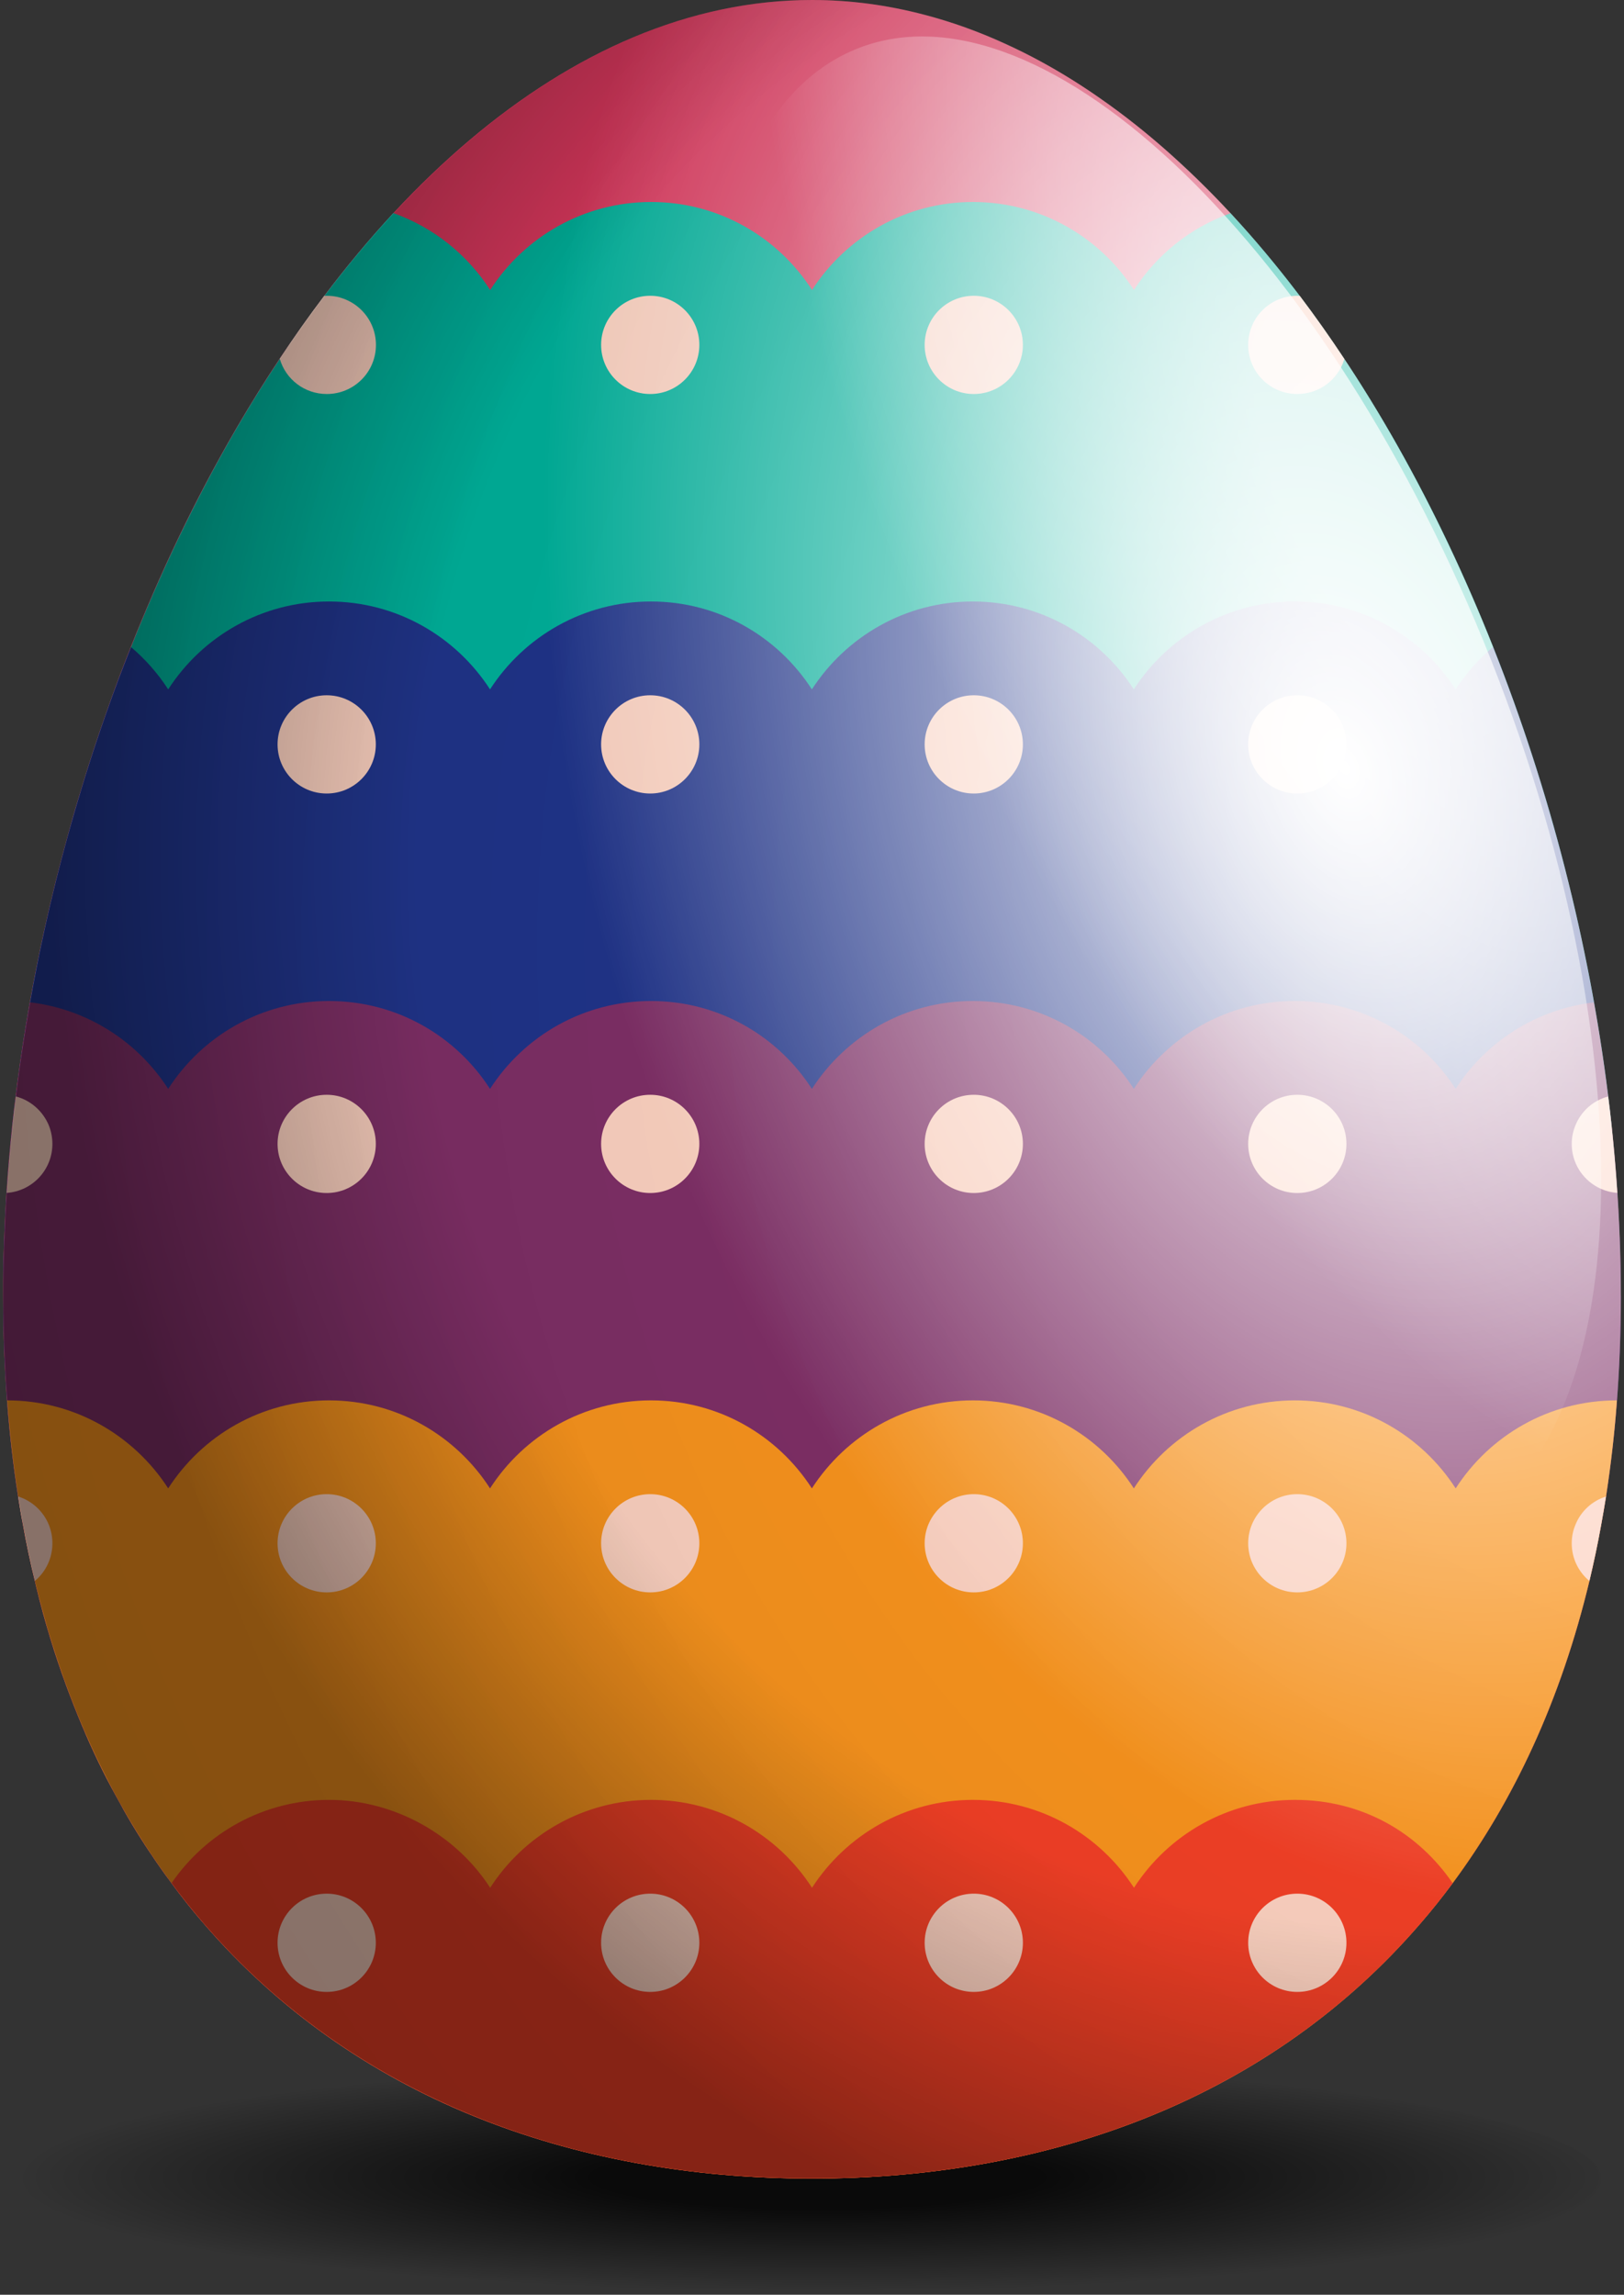 <svg width="92" height="130" viewBox="0 0 92 130" fill="none" xmlns="http://www.w3.org/2000/svg">
<rect x="0" y="0" width="92" height="130" fill="#333333" stroke="none"/>
<path style="mix-blend-mode:overlay" opacity="0.8" d="M46 130C70.688 130 90.701 127.053 90.701 123.418C90.701 119.783 70.688 116.836 46 116.836C21.312 116.836 1.299 119.783 1.299 123.418C1.299 127.053 21.312 130 46 130Z" fill="url(#paint0_radial_3_10282)"/>
<path d="M91.814 73.404C91.814 107.479 71.304 123.418 46 123.418C30.469 123.418 16.748 117.422 8.467 104.911C7.784 103.895 7.146 102.826 6.553 101.72C5.855 100.459 5.224 99.145 4.645 97.765C4.326 97.008 4.022 96.237 3.733 95.45C3.087 93.691 2.523 91.851 2.056 89.922C0.831 84.98 0.178 79.481 0.178 73.404V73.285C0.178 73.04 0.178 72.803 0.178 72.558C0.178 71.764 0.208 70.97 0.238 70.168C0.445 64.373 1.232 58.459 2.516 52.656C2.924 50.801 3.384 48.953 3.896 47.128C4.133 46.252 4.393 45.376 4.66 44.508C5.083 43.106 5.536 41.74 6.018 40.375C6.723 38.357 7.495 36.375 8.319 34.439C9.239 32.257 10.233 30.142 11.287 28.094C19.702 11.806 32.131 0 46 0C48.159 0 50.289 0.289 52.367 0.839C53.903 1.239 55.417 1.781 56.901 2.464C58.236 3.065 59.542 3.77 60.826 4.578C61.368 4.92 61.895 5.269 62.422 5.647C62.748 5.87 63.075 6.107 63.401 6.352C64.603 7.25 65.776 8.229 66.918 9.298C71.052 13.112 74.821 17.935 78.101 23.427C82.079 30.068 85.344 37.696 87.688 45.696C88.104 47.12 88.497 48.56 88.846 50.007C89.165 51.254 89.447 52.515 89.707 53.776C91.08 60.306 91.814 66.948 91.814 73.404Z" fill="#DA385D"/>
<path d="M91.295 63.742H0.713C0.772 63.201 0.831 62.659 0.905 62.117C1.121 60.336 1.388 58.555 1.707 56.782C1.952 55.402 2.226 54.029 2.531 52.656C2.939 50.801 3.399 48.953 3.911 47.128C4.148 46.252 4.408 45.377 4.675 44.508C5.098 43.106 5.551 41.74 6.033 40.375C6.471 39.121 6.938 37.882 7.428 36.657C7.718 35.908 8.022 35.173 8.333 34.439C9.254 32.257 10.248 30.142 11.302 28.094C12.704 25.371 14.225 22.766 15.85 20.332C16.659 19.101 17.505 17.906 18.373 16.763C19.628 15.101 20.933 13.535 22.284 12.073C24.562 12.882 26.484 14.433 27.768 16.429C29.697 13.431 33.059 11.443 36.888 11.443C40.717 11.443 44.071 13.431 46 16.429C47.937 13.431 51.291 11.443 55.12 11.443C58.949 11.443 62.31 13.431 64.24 16.429C65.523 14.433 67.438 12.889 69.709 12.081C71.067 13.535 72.373 15.101 73.634 16.763C74.502 17.913 75.341 19.101 76.157 20.34C76.832 21.341 77.478 22.373 78.109 23.427C80.557 27.508 82.731 31.968 84.587 36.65C85.752 39.589 86.79 42.616 87.696 45.696C88.111 47.12 88.505 48.56 88.853 50.007C89.172 51.254 89.454 52.515 89.714 53.776C89.929 54.778 90.122 55.78 90.3 56.789C90.62 58.563 90.887 60.344 91.102 62.117C91.176 62.659 91.235 63.201 91.295 63.742Z" fill="#00B19B"/>
<path d="M21.297 19.538C21.297 21.082 20.05 22.321 18.514 22.321C17.245 22.321 16.184 21.483 15.85 20.332C16.659 19.101 17.505 17.906 18.373 16.763C18.418 16.756 18.47 16.756 18.514 16.756C20.05 16.756 21.297 18.002 21.297 19.538Z" fill="#FCD1C0"/>
<path d="M36.836 22.321C38.373 22.321 39.618 21.075 39.618 19.538C39.618 18.002 38.373 16.756 36.836 16.756C35.299 16.756 34.053 18.002 34.053 19.538C34.053 21.075 35.299 22.321 36.836 22.321Z" fill="#FCD1C0"/>
<path d="M55.164 22.321C56.701 22.321 57.947 21.075 57.947 19.538C57.947 18.002 56.701 16.756 55.164 16.756C53.627 16.756 52.382 18.002 52.382 19.538C52.382 21.075 53.627 22.321 55.164 22.321Z" fill="#FCD1C0"/>
<path d="M76.157 20.34C75.816 21.49 74.754 22.321 73.493 22.321C71.957 22.321 70.71 21.082 70.71 19.538C70.71 17.995 71.957 16.756 73.493 16.756C73.537 16.756 73.589 16.756 73.634 16.763C74.502 17.913 75.341 19.101 76.157 20.34Z" fill="#FCD1C0"/>
<path d="M91.822 73.404C91.822 75.444 91.747 77.418 91.599 79.333C91.466 81.21 91.25 83.028 90.983 84.779C90.894 85.314 90.805 85.848 90.709 86.367H1.306C1.202 85.848 1.113 85.314 1.032 84.779C0.757 83.028 0.542 81.21 0.408 79.333C0.26 77.426 0.186 75.444 0.186 73.404V73.285C0.186 73.04 0.186 72.803 0.186 72.558C0.186 71.764 0.215 70.97 0.245 70.168C0.275 69.308 0.319 68.447 0.379 67.579C0.46 66.302 0.572 65.026 0.705 63.742C0.765 63.201 0.824 62.659 0.898 62.117C1.113 60.336 1.38 58.555 1.7 56.782C1.944 55.402 2.219 54.029 2.523 52.656C2.931 50.801 3.391 48.953 3.903 47.128C4.141 46.252 4.401 45.377 4.668 44.508C5.091 43.106 5.543 41.74 6.026 40.375C6.463 39.121 6.931 37.882 7.421 36.657C8.237 37.347 8.949 38.156 9.528 39.054C11.457 36.064 14.812 34.075 18.64 34.075C22.47 34.075 25.831 36.064 27.76 39.054C29.69 36.064 33.051 34.075 36.88 34.075C40.709 34.075 44.063 36.064 45.993 39.054C47.929 36.064 51.283 34.075 55.112 34.075C58.941 34.075 62.303 36.064 64.232 39.054C66.162 36.064 69.523 34.075 73.352 34.075C77.181 34.075 80.535 36.064 82.464 39.054C83.051 38.156 83.763 37.34 84.579 36.65C85.744 39.589 86.783 42.616 87.688 45.696C88.104 47.12 88.497 48.56 88.846 50.007C89.165 51.254 89.447 52.515 89.707 53.776C89.922 54.778 90.115 55.78 90.293 56.789C90.612 58.563 90.879 60.344 91.094 62.117C91.169 62.659 91.228 63.201 91.287 63.742C91.421 65.026 91.532 66.302 91.614 67.579C91.747 69.53 91.814 71.475 91.814 73.404H91.822Z" fill="#20348A"/>
<path d="M18.507 44.954C20.044 44.954 21.29 43.708 21.29 42.171C21.29 40.634 20.044 39.388 18.507 39.388C16.97 39.388 15.724 40.634 15.724 42.171C15.724 43.708 16.97 44.954 18.507 44.954Z" fill="#FCD1C0"/>
<path d="M36.836 44.954C38.373 44.954 39.618 43.708 39.618 42.171C39.618 40.634 38.373 39.388 36.836 39.388C35.299 39.388 34.053 40.634 34.053 42.171C34.053 43.708 35.299 44.954 36.836 44.954Z" fill="#FCD1C0"/>
<path d="M55.164 44.954C56.701 44.954 57.947 43.708 57.947 42.171C57.947 40.634 56.701 39.388 55.164 39.388C53.627 39.388 52.382 40.634 52.382 42.171C52.382 43.708 53.627 44.954 55.164 44.954Z" fill="#FCD1C0"/>
<path d="M73.493 44.954C75.03 44.954 76.276 43.708 76.276 42.171C76.276 40.634 75.03 39.388 73.493 39.388C71.956 39.388 70.71 40.634 70.71 42.171C70.71 43.708 71.956 44.954 73.493 44.954Z" fill="#FCD1C0"/>
<path d="M91.822 73.404C91.822 75.444 91.747 77.418 91.599 79.333C91.466 81.21 91.25 83.028 90.983 84.779C90.894 85.314 90.805 85.848 90.709 86.367C90.516 87.458 90.286 88.527 90.041 89.566C88.423 96.303 85.766 101.995 82.294 106.685C81.7 107.486 81.084 108.258 80.439 109H11.576C10.923 108.258 10.307 107.479 9.721 106.677C9.283 106.106 8.875 105.512 8.474 104.911C7.792 103.895 7.154 102.826 6.56 101.72C5.862 100.459 5.232 99.146 4.653 97.765C4.334 97.008 4.03 96.237 3.74 95.45C3.095 93.692 2.531 91.851 2.063 89.922C2.033 89.796 2.004 89.677 1.981 89.558C1.722 88.519 1.499 87.458 1.306 86.367C1.202 85.848 1.113 85.314 1.032 84.779C0.757 83.028 0.542 81.21 0.408 79.333C0.26 77.426 0.186 75.444 0.186 73.404V73.285C0.186 73.04 0.186 72.803 0.186 72.558C0.186 71.764 0.215 70.97 0.245 70.168C0.275 69.308 0.319 68.447 0.379 67.579C0.46 66.302 0.572 65.026 0.705 63.742C0.765 63.201 0.824 62.659 0.898 62.117C1.113 60.336 1.38 58.555 1.7 56.782C4.987 57.175 7.814 59.03 9.528 61.687C11.457 58.689 14.812 56.708 18.64 56.708C22.47 56.708 25.831 58.689 27.76 61.687C29.69 58.689 33.051 56.708 36.88 56.708C40.709 56.708 44.063 58.689 45.993 61.687C47.929 58.689 51.283 56.708 55.112 56.708C58.941 56.708 62.303 58.689 64.232 61.687C66.162 58.689 69.523 56.708 73.352 56.708C77.181 56.708 80.535 58.689 82.464 61.687C84.171 59.03 87.006 57.175 90.293 56.789C90.612 58.563 90.879 60.344 91.094 62.117C91.169 62.659 91.228 63.201 91.287 63.742C91.421 65.026 91.532 66.302 91.614 67.579C91.747 69.53 91.814 71.475 91.814 73.404H91.822Z" fill="#7E2F66"/>
<path d="M2.968 64.803C2.968 66.273 1.833 67.475 0.386 67.579C0.468 66.302 0.579 65.026 0.713 63.742C0.772 63.201 0.831 62.659 0.906 62.117C1.744 62.34 2.427 62.948 2.761 63.742C2.894 64.069 2.968 64.432 2.968 64.803Z" fill="#FCD1C0"/>
<path d="M18.507 67.586C20.044 67.586 21.29 66.34 21.29 64.803C21.29 63.267 20.044 62.021 18.507 62.021C16.97 62.021 15.724 63.267 15.724 64.803C15.724 66.34 16.97 67.586 18.507 67.586Z" fill="#FCD1C0"/>
<path d="M36.836 67.586C38.373 67.586 39.618 66.34 39.618 64.803C39.618 63.267 38.373 62.021 36.836 62.021C35.299 62.021 34.053 63.267 34.053 64.803C34.053 66.34 35.299 67.586 36.836 67.586Z" fill="#FCD1C0"/>
<path d="M55.164 67.586C56.701 67.586 57.947 66.34 57.947 64.803C57.947 63.267 56.701 62.021 55.164 62.021C53.627 62.021 52.382 63.267 52.382 64.803C52.382 66.34 53.627 67.586 55.164 67.586Z" fill="#FCD1C0"/>
<path d="M73.493 67.586C75.03 67.586 76.276 66.34 76.276 64.803C76.276 63.267 75.03 62.021 73.493 62.021C71.956 62.021 70.71 63.267 70.71 64.803C70.71 66.34 71.956 67.586 73.493 67.586Z" fill="#FCD1C0"/>
<path d="M91.621 67.579C90.174 67.475 89.039 66.273 89.039 64.803C89.039 64.432 89.113 64.069 89.254 63.742C89.573 62.948 90.256 62.34 91.102 62.117C91.176 62.659 91.235 63.201 91.295 63.742C91.428 65.026 91.54 66.302 91.621 67.579Z" fill="#FCD1C0"/>
<path d="M91.599 79.333C91.466 81.21 91.25 83.028 90.983 84.779C90.894 85.314 90.805 85.848 90.709 86.367C90.516 87.458 90.286 88.527 90.041 89.566C88.423 96.303 85.766 101.995 82.294 106.685C81.7 107.486 81.084 108.258 80.439 109C72.046 118.728 59.735 123.418 46.007 123.418C32.279 123.418 19.961 118.728 11.576 109C10.923 108.258 10.307 107.479 9.721 106.677C9.283 106.106 8.875 105.512 8.474 104.911C7.792 103.895 7.154 102.826 6.56 101.72C5.862 100.459 5.232 99.145 4.653 97.765C4.334 97.008 4.03 96.237 3.74 95.45C3.095 93.692 2.531 91.851 2.063 89.922C2.033 89.796 2.004 89.677 1.981 89.558C1.722 88.519 1.499 87.458 1.306 86.367C1.202 85.848 1.113 85.314 1.032 84.779C0.757 83.028 0.542 81.21 0.408 79.333C4.237 79.333 7.591 81.322 9.528 84.319C11.457 81.322 14.812 79.333 18.64 79.333C22.47 79.333 25.831 81.322 27.76 84.319C29.69 81.322 33.051 79.333 36.88 79.333C40.709 79.333 44.063 81.322 45.992 84.319C47.929 81.322 51.283 79.333 55.112 79.333C58.941 79.333 62.303 81.322 64.232 84.319C66.162 81.322 69.523 79.333 73.352 79.333C77.181 79.333 80.535 81.322 82.464 84.319C84.394 81.322 87.755 79.333 91.584 79.333H91.599Z" fill="#F8931D"/>
<path d="M2.968 87.429C2.968 88.282 2.59 89.046 1.981 89.558C1.722 88.519 1.499 87.458 1.306 86.368C1.202 85.848 1.113 85.314 1.032 84.779C1.811 85.024 2.449 85.611 2.761 86.368C2.894 86.694 2.968 87.05 2.968 87.429Z" fill="#FCD1C0"/>
<path d="M18.507 90.211C20.044 90.211 21.29 88.965 21.29 87.429C21.29 85.892 20.044 84.646 18.507 84.646C16.97 84.646 15.724 85.892 15.724 87.429C15.724 88.965 16.97 90.211 18.507 90.211Z" fill="#FCD1C0"/>
<path d="M36.836 90.211C38.373 90.211 39.618 88.965 39.618 87.429C39.618 85.892 38.373 84.646 36.836 84.646C35.299 84.646 34.053 85.892 34.053 87.429C34.053 88.965 35.299 90.211 36.836 90.211Z" fill="#FCD1C0"/>
<path d="M55.164 90.211C56.701 90.211 57.947 88.965 57.947 87.429C57.947 85.892 56.701 84.646 55.164 84.646C53.627 84.646 52.382 85.892 52.382 87.429C52.382 88.965 53.627 90.211 55.164 90.211Z" fill="#FCD1C0"/>
<path d="M73.493 90.211C75.03 90.211 76.276 88.965 76.276 87.429C76.276 85.892 75.03 84.646 73.493 84.646C71.956 84.646 70.71 85.892 70.71 87.429C70.71 88.965 71.956 90.211 73.493 90.211Z" fill="#FCD1C0"/>
<path d="M90.983 84.779C90.894 85.314 90.805 85.848 90.709 86.368C90.516 87.458 90.286 88.527 90.041 89.566C89.425 89.054 89.039 88.289 89.039 87.429C89.039 87.05 89.113 86.694 89.254 86.368C89.558 85.611 90.197 85.024 90.983 84.779Z" fill="#FCD1C0"/>
<path d="M82.294 106.685C81.7 107.486 81.084 108.258 80.439 109C72.046 118.728 59.735 123.418 46.007 123.418C32.279 123.418 19.961 118.728 11.576 109C10.923 108.258 10.307 107.479 9.721 106.677C11.673 103.835 14.938 101.965 18.648 101.965C22.358 101.965 25.838 103.954 27.768 106.944C29.697 103.954 33.059 101.965 36.888 101.965C40.717 101.965 44.071 103.954 46 106.944C47.937 103.954 51.291 101.965 55.12 101.965C58.949 101.965 62.31 103.954 64.24 106.944C66.169 103.954 69.53 101.965 73.359 101.965C77.188 101.965 80.342 103.835 82.294 106.685Z" fill="#F24026"/>
<path d="M18.507 112.844C20.044 112.844 21.29 111.598 21.29 110.061C21.29 108.524 20.044 107.278 18.507 107.278C16.97 107.278 15.724 108.524 15.724 110.061C15.724 111.598 16.97 112.844 18.507 112.844Z" fill="#FCD1C0"/>
<path d="M36.836 112.844C38.373 112.844 39.618 111.598 39.618 110.061C39.618 108.524 38.373 107.278 36.836 107.278C35.299 107.278 34.053 108.524 34.053 110.061C34.053 111.598 35.299 112.844 36.836 112.844Z" fill="#FCD1C0"/>
<path d="M55.164 112.844C56.701 112.844 57.947 111.598 57.947 110.061C57.947 108.524 56.701 107.278 55.164 107.278C53.627 107.278 52.382 108.524 52.382 110.061C52.382 111.598 53.627 112.844 55.164 112.844Z" fill="#FCD1C0"/>
<path d="M73.493 112.844C75.03 112.844 76.276 111.598 76.276 110.061C76.276 108.524 75.03 107.278 73.493 107.278C71.956 107.278 70.71 108.524 70.71 110.061C70.71 111.598 71.956 112.844 73.493 112.844Z" fill="#FCD1C0"/>
<g style="mix-blend-mode:overlay">
<path d="M91.822 73.404C91.822 107.486 71.311 123.418 46 123.418C20.689 123.418 0.178 107.479 0.178 73.404C0.178 39.329 20.696 0 46 0C71.304 0 91.822 39.321 91.822 73.396V73.404Z" fill="url(#paint1_radial_3_10282)"/>
<path d="M91.822 73.404C91.822 107.486 71.311 123.418 46 123.418C20.689 123.418 0.178 107.479 0.178 73.404C0.178 39.329 20.696 0 46 0C71.304 0 91.822 39.321 91.822 73.396V73.404Z" fill="url(#paint2_radial_3_10282)"/>
</g>
<path opacity="0.8" d="M91.822 73.396C91.822 74.717 91.792 76.008 91.725 77.27C91.71 77.745 91.681 78.22 91.644 78.687C91.332 83.444 90.582 87.807 89.447 91.792C89.321 92.274 89.172 92.749 89.024 93.216C88.178 95.903 87.162 98.403 85.974 100.711C85.722 101.216 85.462 101.706 85.195 102.188C80.728 110.172 74.243 115.842 66.518 119.292C61.123 121.711 55.112 123.054 48.76 123.344C48.33 123.366 47.907 123.381 47.484 123.388C46.994 123.403 46.497 123.411 46.007 123.411C45.518 123.411 45.02 123.411 44.531 123.388C37.704 123.225 31.255 121.875 25.497 119.292C17.772 115.842 11.287 110.172 6.82 102.188C6.553 101.706 6.285 101.208 6.04 100.711C4.853 98.403 3.837 95.903 2.991 93.216C2.842 92.749 2.694 92.274 2.568 91.792C1.432 87.814 0.683 83.444 0.371 78.687C0.334 78.22 0.312 77.745 0.29 77.27C0.223 76.001 0.193 74.717 0.193 73.396C0.193 72.209 0.215 71.022 0.275 69.82C0.29 69.345 0.312 68.862 0.342 68.38C0.594 63.928 1.173 59.431 2.056 54.971C2.145 54.481 2.249 53.992 2.353 53.509C2.894 50.927 3.54 48.359 4.282 45.837C4.423 45.339 4.579 44.85 4.72 44.36C6.211 39.522 8.037 34.839 10.144 30.446C10.389 29.934 10.649 29.422 10.901 28.91C12.341 26.039 13.914 23.293 15.598 20.726C15.962 20.176 16.318 19.635 16.689 19.108C22.084 11.338 28.51 5.328 35.567 2.256C38.646 0.905 41.852 0.126 45.154 0.015H45.206C45.466 0.015 45.733 0 45.993 0C46.252 0 46.519 0 46.779 0.015H46.831C50.133 0.134 53.339 0.905 56.433 2.256C63.498 5.328 69.916 11.338 75.311 19.108C75.675 19.642 76.038 20.176 76.402 20.726C78.086 23.293 79.652 26.039 81.099 28.91C81.359 29.415 81.611 29.934 81.856 30.446C83.963 34.839 85.789 39.522 87.28 44.36C87.429 44.857 87.577 45.347 87.718 45.837C88.46 48.359 89.098 50.927 89.647 53.509C89.751 53.992 89.855 54.481 89.944 54.971C90.827 59.431 91.406 63.928 91.658 68.38C91.688 68.862 91.71 69.337 91.725 69.82C91.777 71.014 91.807 72.209 91.807 73.396H91.822Z" fill="url(#paint3_radial_3_10282)" fill-opacity="0.5"/>
<path opacity="0.7" d="M84.052 36.353C93.513 59.461 92.801 81.96 82.457 86.597C72.113 91.235 56.062 76.261 46.601 53.153C37.14 30.046 37.852 7.547 48.196 2.909C58.541 -1.729 74.591 13.246 84.052 36.353Z" fill="url(#paint4_radial_3_10282)"/>
<defs>
<radialGradient id="paint0_radial_3_10282" cx="0" cy="0" r="1" gradientUnits="userSpaceOnUse" gradientTransform="translate(46.304 123.352) scale(45.211 6.459)">
<stop offset="0.28"/>
<stop offset="1" stop-opacity="0"/>
</radialGradient>
<radialGradient id="paint1_radial_3_10282" cx="0" cy="0" r="1" gradientUnits="userSpaceOnUse" gradientTransform="translate(99.643 53.732) scale(103.138 108.295)">
<stop offset="0.35" stop-opacity="0"/>
<stop offset="1" stop-opacity="0.1"/>
</radialGradient>
<radialGradient id="paint2_radial_3_10282" cx="0" cy="0" r="1" gradientUnits="userSpaceOnUse" gradientTransform="translate(76.27 44.414) rotate(161.35) scale(67.289 101.607)">
<stop stop-color="white"/>
<stop offset="0.14" stop-color="white" stop-opacity="0.79"/>
<stop offset="0.64" stop-color="white" stop-opacity="0"/>
</radialGradient>
<radialGradient id="paint3_radial_3_10282" cx="0" cy="0" r="1" gradientUnits="userSpaceOnUse" gradientTransform="translate(77.034 51.299) rotate(173.07) scale(81.321 90.267)">
<stop offset="0.65" stop-opacity="0"/>
<stop offset="0.9"/>
</radialGradient>
<radialGradient id="paint4_radial_3_10282" cx="0" cy="0" r="1" gradientUnits="userSpaceOnUse" gradientTransform="translate(77.527 27.826) rotate(155.7) scale(39.108 92.929)">
<stop offset="0.13" stop-color="white"/>
<stop offset="0.19" stop-color="white" stop-opacity="0.91"/>
<stop offset="0.34" stop-color="white" stop-opacity="0.66"/>
<stop offset="0.54" stop-color="white" stop-opacity="0.28"/>
<stop offset="0.68" stop-color="white" stop-opacity="0"/>
</radialGradient>
</defs>
</svg>
